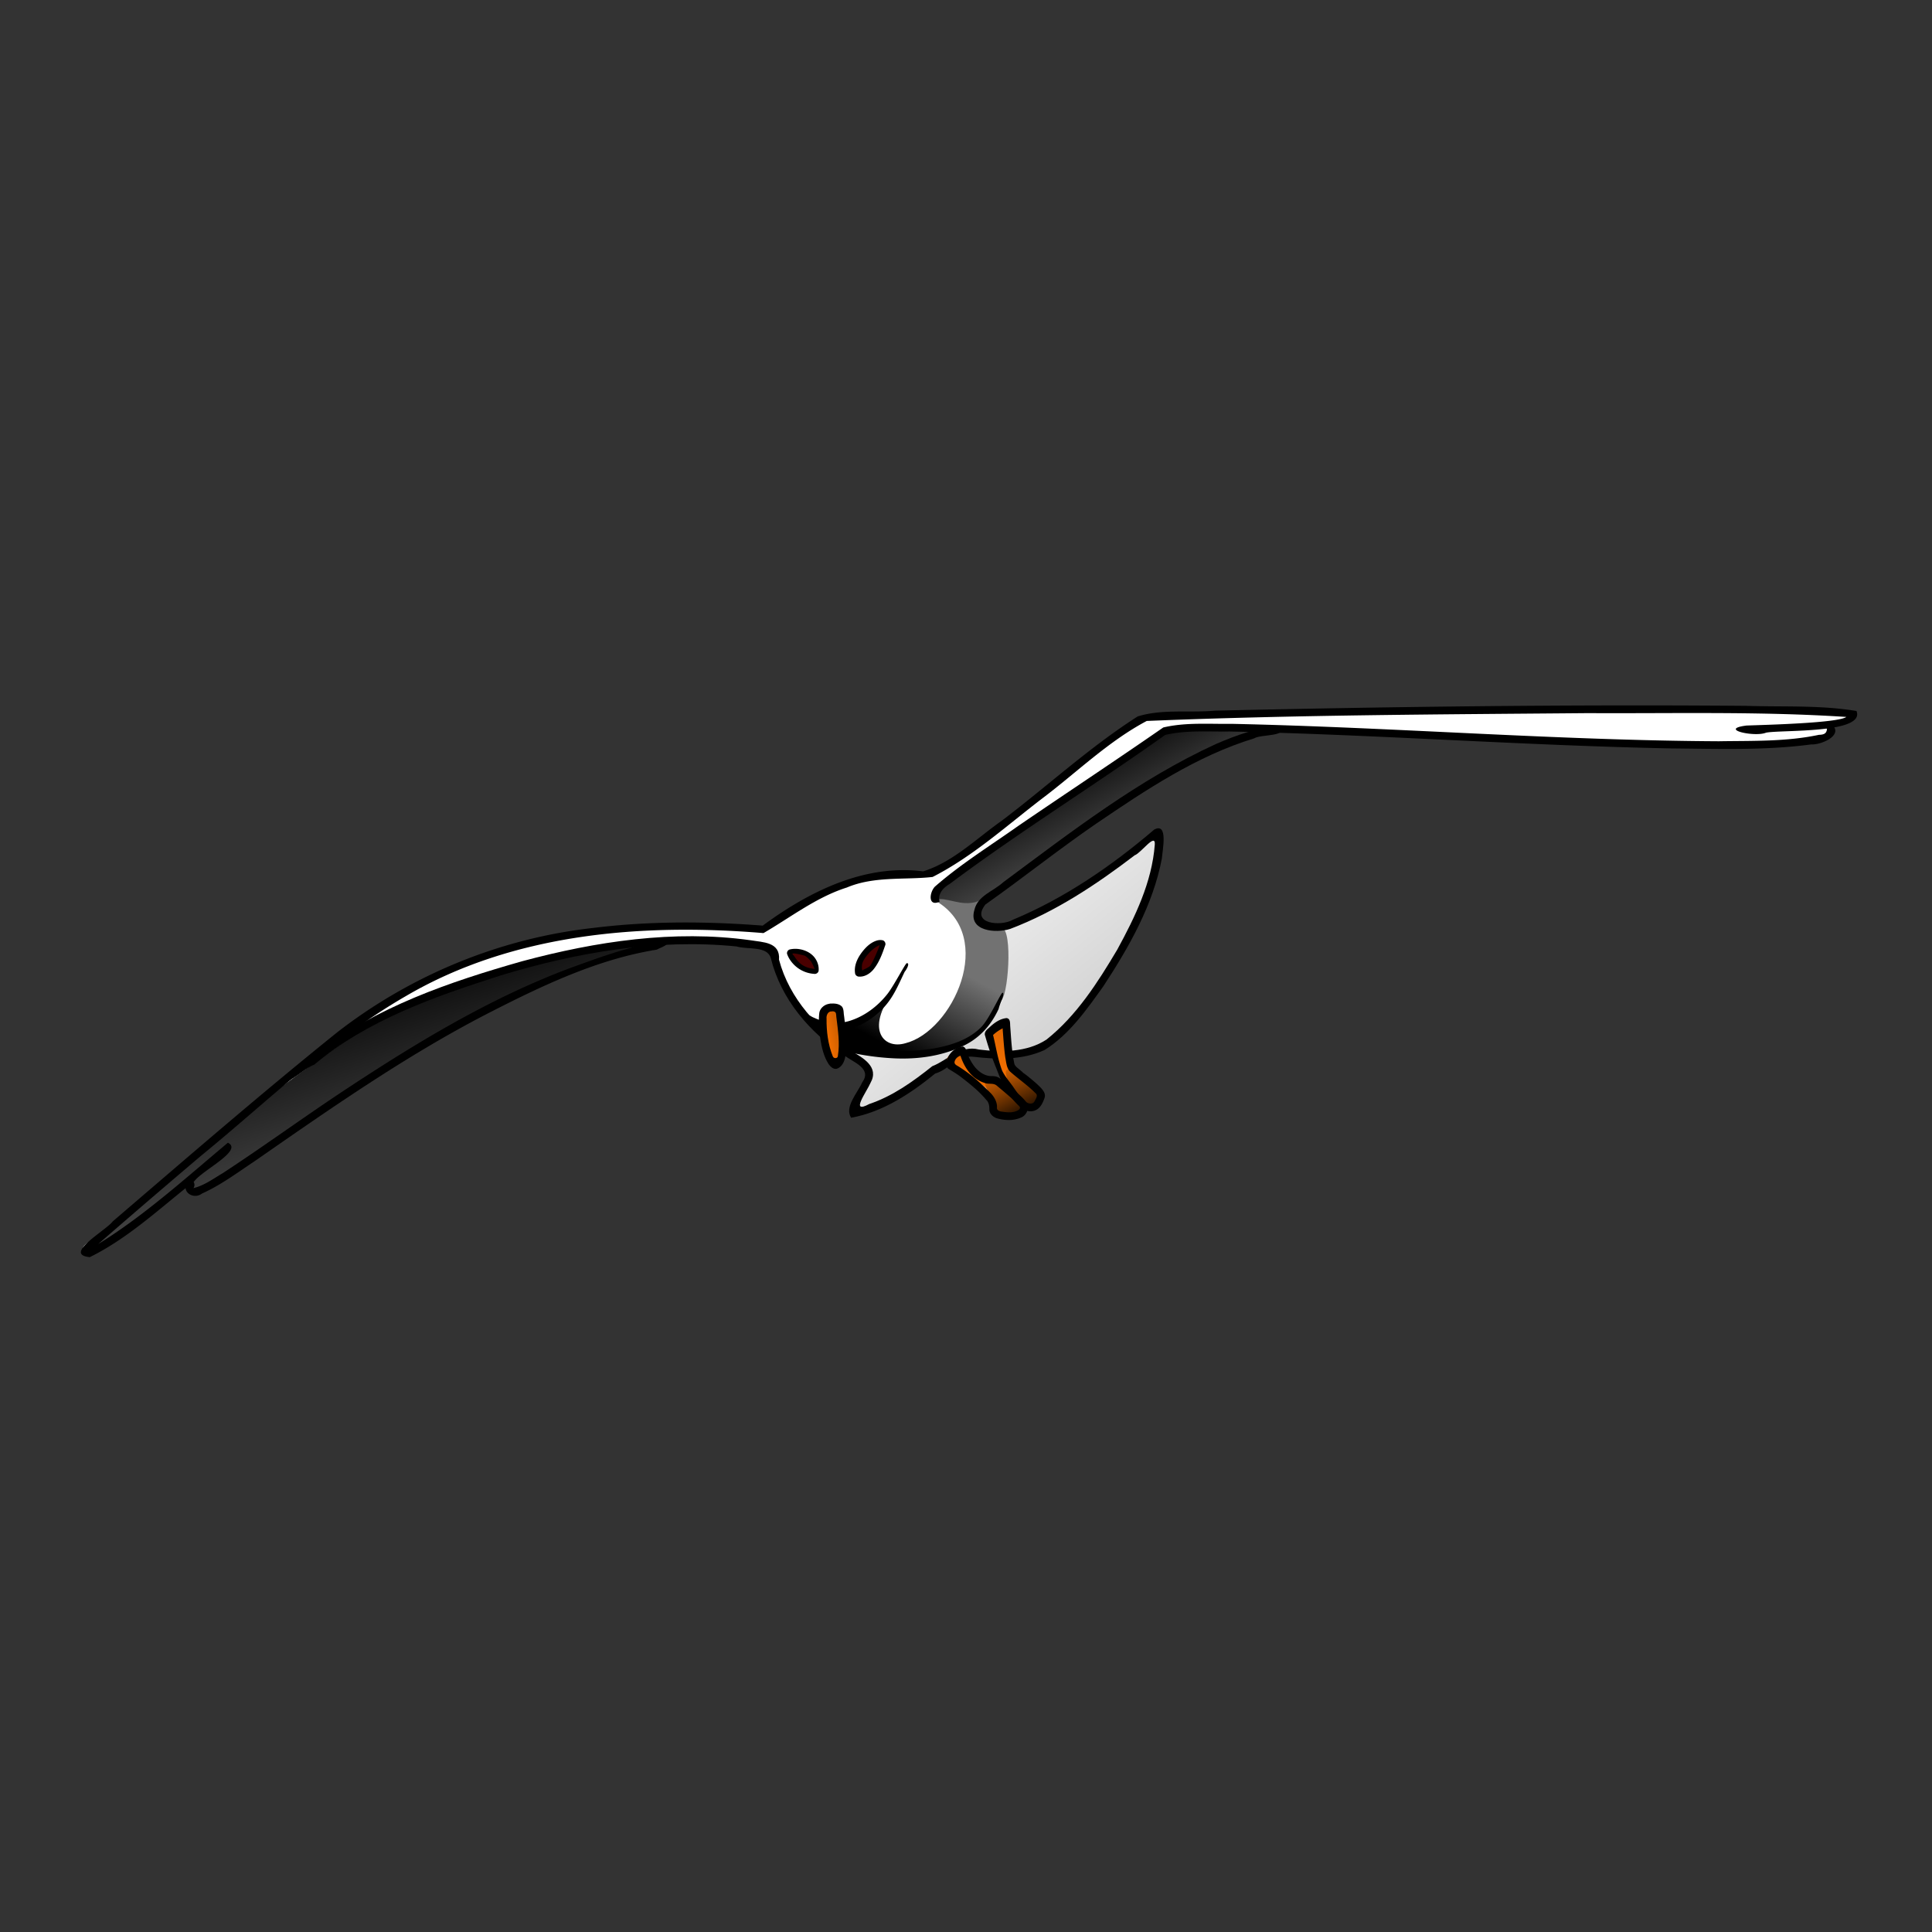 <?xml version="1.0" encoding="UTF-8"?>
<svg width="128" height="128" xmlns="http://www.w3.org/2000/svg" xmlns:xlink="http://www.w3.org/1999/xlink">
 <rect width="100%" height="100%" fill="#333333" stroke="none"/>
 <defs>
  <linearGradient id="l" x1="133.96" x2="138.7" y1="123.34" y2="132.49" gradientTransform="scale(1.07 .935)" gradientUnits="userSpaceOnUse" xlink:href="#a"/>
  <linearGradient id="b">
   <stop offset="0"/>
   <stop stop-color="#727272" offset="1"/>
  </linearGradient>
  <linearGradient id="a">
   <stop stop-color="#d36100" offset="0"/>
   <stop stop-color="#ff7400" offset="1"/>
  </linearGradient>
  <linearGradient id="j" x1="299.67" x2="302.9" y1="64.242" y2="66.33" gradientTransform="scale(.574 1.742)" gradientUnits="userSpaceOnUse" xlink:href="#a"/>
  <linearGradient id="k" x1="176.18" x2="182" y1="89.561" y2="97.719" gradientTransform="scale(.798 1.253)" gradientUnits="userSpaceOnUse" xlink:href="#a"/>
  <linearGradient id="i" x1="100.14" x2="79.627" y1="91.971" y2="111.94" gradientTransform="scale(1.371 .73)" gradientUnits="userSpaceOnUse" xlink:href="#b"/>
  <linearGradient id="h" x1="205.34" x2="173.22" y1="150.52" y2="202.44" gradientTransform="scale(1.358 .736)" gradientUnits="userSpaceOnUse" xlink:href="#b"/>
  <linearGradient id="g" x1="149.94" x2="140.13" y1="125.36" y2="111.17" gradientTransform="scale(1.137 .88)" gradientUnits="userSpaceOnUse" xlink:href="#b"/>
  <linearGradient id="f" x1="119.99" x2="155.26" y1="124.32" y2="85.55" gradientTransform="scale(1.05 .952)" gradientUnits="userSpaceOnUse">
   <stop stop-color="#c8c8c8" offset="0"/>
   <stop stop-color="#fff" offset="1"/>
  </linearGradient>
  <linearGradient id="m" x1="131.36" x2="136.5" y1="136.03" y2="127.09" gradientTransform="scale(1.077 .928)" gradientUnits="userSpaceOnUse">
   <stop offset="0"/>
   <stop stop-color="#e56900" offset="1"/>
  </linearGradient>
 </defs>
 <g fill-rule="evenodd">
  <path d="M115.8 46.94c2.46.084 4.561-.06 6.995.343.235.593-.835.683-1.854.863.452.644-.189 1.042-.8 1.003-3.06.408-6.263.243-9.343.216-8.735-.17-17.41-.718-26.14-.99-.433.136-1.588.105-1.854.279-3.826 1.166-7.206 3.472-10.486 5.7-2.497 1.715-4.865 3.775-7.338 5.523-1.003 1.281 1.524 1.703 2.323 1.244 3.435-1.433 6.55-3.57 9.37-5.98.217 1.111.052 1.45.012 2.006-.585 3.087-2.18 5.716-3.884 8.316-1.112 1.552-2.201 2.857-3.847 3.884-.655.301-1.402.39-2.108.457.018.11.18.722.202.83.017.227.56.29.713.427.46.382.718.949 1.137 1.376.174.181.03.083-.058.35-.116.347-.016.416-.394.534-.165.058-.497-.068-.66-.114-.068.204-.036.55-.241.622-.493.215-.723.191-1.232.05-.265-.08-.524.093-.52-.203a.852.852 0 00-.254-.622c-.507-.613-.97-1.271-1.599-1.752.084-.122-.236-.4-.496-.558-.033-.04-.529-.31-.546-.356-.261.181-.726.272-1.028.356-1.631 1.329-3.067 2.438-5.167 2.818-.463-.714.316-.975.622-1.676.648-.902-.757-1.851-1.346-2.285-.054.33-.15.684-.482.813-.227.073-.215.064-.394.279-.336-.516-.47-1.137-.558-1.74-.004-.029.003-.059 0-.088-.333-.299-.299-.747-.597-1.08-.054-.028-.638-.502-.647-.558-.995-1.17-1.66-2.057-2.032-3.567-.243-.83-1.54-1.058-2.285-1.282-1.617-.161-3.462-.15-5.078-.064.279.197-.513.709-.847.614-3.985.637-7.543 2.289-11.112 4.121-5.391 2.793-10.257 6.066-15.234 9.522-1.128.748-2.01 1.68-3.25 2.234-.43.327-.894-.027-.953-.47-2.037 1.64-4.084 3.464-6.436 4.622-1.814-.182 1.168-1.27 1.587-1.854 4.921-4.217 9.835-8.473 14.879-12.53 4.89-3.797 10.804-6.236 16.96-6.92 3.724-.461 7.487-.439 11.223-.151 3.052-2.245 6.73-4.094 10.626-3.593 1.988-.621 3.538-2.186 5.218-3.364 3.013-2.283 5.81-4.868 9.001-6.907 1.632-.508 3.42-.227 5.116-.38 11.703-.265 23.41-.412 35.116-.318zM63.927 69.83s-.055 1.218.774 1.384c.829.165 1.654.502 1.765.723.11.221-.555-1.78-.61-2.057l-1.93-.05z" fill="#fff"/>
  <path transform="matrix(-.406 0 0 .406 125.32 23.047)" d="M145.024 94.548c-8.122-2.763-24.366-13.815-25.454-15.406-.838 4.354 3.851 16.327 7.2 21.184 2.764 4.354 9.546 13.648 12.98 14.486 3.432.837 9.377.753 11.136.418 1.758-.335 5.191 2.177 7.368 4.103 2.177 1.926 8.206 5.359 10.802 5.275 1.172.251-2.094-5.024-2.01-5.861-.251-2.596 2.01-3.266 2.596-4.354-3.768.921-5.36.754-10.216 1.088-4.186.168-10.885-1.59-14.485-9.378-.587-4.019-1.256-9.545.083-11.555z" fill="url(#f)"/>
  <path transform="matrix(-.406 0 0 .406 125.32 23.047)" d="m176.84 109.37c-8.709 3.266-11.807-2.68-14.486-5.024 5.359 6.615 2.26 10.215-1.424 9.127-7.703-1.926-14.904-17.333-5.023-23.194 0.418-1.256-5.862 1.005-7.536-0.335 1.674 2.93 0.418 4.773-2.764 4.69-2.26-1.006-1.59 10.214-0.418 11.805s4.521 8.709 12.225 8.792c7.703 0.084 18.17-1.34 19.426-5.861z" fill="url(#g)"/>
  <path transform="matrix(-.406 0 0 .406 125.32 23.047)" d="M201.125 96.977s7.87 0 11.723 1.004c3.851 1.005 26.961 7.704 32.32 10.55 5.359 2.848 25.12 17.25 30.814 22.608 5.693 5.36 17.249 14.067 17.75 15.24.503 1.172-1.339 1.004-2.344.167-1.004-.837-14.067-10.885-14.067-10.885s.838 2.177 0 2.177c-.837 0-21.435-12.895-23.78-14.57-3.684-3.851-23.277-14.569-24.784-15.239-1.508-.67-21.77-10.048-24.283-9.88-2.512.167-3.349-1.172-3.349-1.172z" fill="url(#h)"/>
  <path transform="matrix(-.406 0 0 .406 125.32 23.047)" d="m102.32 62.479s14.905-0.837 15.743-0.502c0.837 0.334 35 24.282 36.004 24.784 1.005 0.503 3.517 3.182 1.34 3.182s-4.354 1.507-7.2 0c-2.848-1.507-27.298-19.593-30.312-20.598s-13.565-6.866-15.574-6.866z" fill="url(#i)"/>
  <path d="M84.721 48.095c.76.729-1.188.536-1.622.82-3.827 1.167-7.197 3.427-10.476 5.656-2.498 1.714-4.865 3.608-7.338 5.356-1.004 1.282 1.022 1.47 1.82 1.01 3.435-1.433 6.548-3.568 9.368-5.978.936-.491.545 1.353.505 1.91-.585 3.087-2.176 5.877-3.88 8.476-1.111 1.553-2.248 3.193-3.893 4.221-1.468.675-3.126.633-4.696.45-1.053-.144-1.645.858-2.55 1.109-1.631 1.329-3.47 2.548-5.57 2.929-.462-.714.431-1.65.738-2.35.664-.926-.593-1.318-1.164-1.765-2.307-1.508-4.226-3.743-4.895-6.463-.243-.829-1.534-.548-2.28-.773-5.264-.524-10.579.392-15.61 1.92-4.353 1.394-8.838 2.95-12.362 5.916-.636.243-1.053.776-2.005 1.222.455-.568 1.48-1.317 2.157-1.967 3.921-3.08 8.858-4.754 13.62-6.108 4.9-1.316 10.054-2.098 15.117-1.395.84.141 1.997.11 1.907 1.291.687 2.583 2.586 4.646 4.798 6.055.757.443 1.863 1.047 1.26 2.113-.248.583-1.39 2.103-.077 1.393 1.559-.524 2.9-1.492 4.174-2.505 1.011-.39 1.856-1.424 3.093-1.103 1.496.185 3.168.193 4.473-.66 1.997-1.588 3.396-3.785 4.685-5.954 1.18-2.162 2.302-4.47 2.49-6.963.06-.822-.91.559-1.334.708-2.537 1.939-5.24 3.735-8.239 4.874-.935.308-2.813.172-2.376-1.265.22-.942 1.262-1.227 1.909-1.826 4.505-3.339 8.987-6.824 14.114-9.168 1.319-.567 2.7-1.066 4.14-1.186z"/>
  <path d="M115.61 46.762c2.46.085 4.954-.06 7.388.343.6 1.515-4.995 1.238-5.991 1.436-.76.314-3.193-.232-1.296-.472 1.266-.046 6.07-.166 6.614-.57-5.7-.374-11.421-.222-17.13-.252-9.741.085-19.487.116-29.22.518-2.557 1.355-4.656 3.428-6.958 5.16-2.348 1.8-4.58 3.824-7.228 5.176-1.814.207-3.865-.07-5.679.698-2.024.64-3.732 1.98-5.526 3.02-8.05-.665-16.592.01-23.7 4.178-5.006 2.884-9.145 6.969-13.596 10.602a713.28 713.28 0 00-6.783 5.824c3.096-1.915 5.808-4.387 8.595-6.715 1.032.51-1.677 1.81-2.226 2.552-2.241 1.754-4.359 3.767-6.927 5.03-1.814-.181 1.103-1.785 1.522-2.37 4.922-4.216 9.831-8.472 14.875-12.529 4.891-3.797 10.803-6.23 16.96-6.913 3.723-.462 7.493-.442 11.229-.154 3.052-2.245 6.73-4.094 10.626-3.593 1.987-.621 3.536-2.182 5.216-3.36 3.013-2.284 5.809-4.867 9-6.906 1.631-.507 3.423-.228 5.118-.382 11.703-.264 23.41-.415 35.116-.32z"/>
  <path d="M121.31 47.956c.921.72-.634 1.405-1.307 1.363-3.06.408-6.16.293-9.24.266-9.772-.19-19.525-.915-29.296-1.122-1.422.022-2.88-.1-4.274.229-4.708 3.353-9.631 6.401-14.264 9.863-.473.28-.805.676-.678 1.183-.77.352-.69-.584-.318-.99 1.717-1.504 3.669-2.713 5.529-4.029 3.195-2.184 6.43-4.318 9.608-6.522 1.492-.352 3.05-.219 4.571-.24 10.75.232 21.481 1.098 32.237 1.153 2.211-.037 4.457.036 6.632-.426.797-.012.321-.546.8-.728zM43.966 62.364c.544.151.015.323-.466.556-3.985.637-7.737 2.455-11.306 4.288-5.39 2.792-10.37 6.284-15.348 9.74-1.128.748-2.223 1.572-3.463 2.127-.548.417-1.372-.077-1-.752.246-.438.665.072.432.393.711-.169 1.315-.623 1.938-.989 2.884-1.888 5.664-3.93 8.551-5.816 4.587-3.01 9.337-5.858 14.495-7.785 1.951-.71 4.101-1.509 6.167-1.762zM66.423 65.77c.18.043-.188.729-.262 1.076-.525 1.132-1.326 2.002-2.47 2.505-1.375.627-2.882.83-4.375.77a17.324 17.324 0 01-4.114-.681c-.228-.098-.127-.505.122-.477.288.061.567.155.857.21 1.843.422 3.768.612 5.644.297 1.17-.206 2.366-.579 3.203-1.443.524-.533 1.294-2.284 1.395-2.256zM60.08 63.812c.218-.01-.01.41-.143.57-.49 1.019-.802 1.834-1.625 2.614-.723.677-1.641 1.2-2.646 1.268-.846.066-1.487-.256-2.21-.685-.66-.542-.272-.406-.04-.385.193.031.344.174.525.238.75.348 1.63.45 2.42.18.966-.316 1.802-.966 2.423-1.747.45-.57 1.201-2.055 1.296-2.053z"/>
  <path transform="matrix(-.406 0 0 .406 125.32 23.047)" d="m171.66 107.95s2.04-1.36 2.448 0.137c0.408 1.496-0.136 7.073-1.088 8.025s-1.768 0-1.768-0.816-0.136-6.529 0.408-7.345z" fill="url(#j)"/>
  <path d="M55.002 66.49c.274-.016.594-.006.792.213.129.197.087.446.136.667.102.858.213 1.733.081 2.595-.052.333-.208.704-.544.835-.227.073-.436-.113-.559-.284-.336-.516-.476-1.133-.565-1.735-.062-.53-.123-1.068-.07-1.602.012-.342.308-.61.63-.67.033-.008.066-.014.099-.018zm.089.521c-.248-.012-.356.276-.329.483-.01.843.098 1.698.41 2.485.062.179.354.163.344-.046.13-.818.005-1.644-.094-2.457-.03-.133-.001-.285-.07-.403-.066-.068-.173-.084-.261-.062z"/>
  <path d="M58.377 62.58c-.476-.17-1.565 1.157-1.53 1.6.748.577 1.496-1.123 1.53-1.6z" fill="#4a0000"/>
  <path d="M58.442 62.289c.165.014.273.217.196.363-.188.556-.397 1.123-.774 1.582-.227.27-.557.48-.92.47-.14.01-.279-.084-.294-.228-.07-.455.118-.906.373-1.274.262-.37.593-.727 1.034-.877a.802.802 0 01.385-.036zm-.155.332c-.432.138-1.07.826-1.168 1.251-.015.055-.047.452.042.398.123-.064.41-.182.495-.289.187-.254.52-1.069.631-1.36z"/>
  <path d="M53.989 64.383c0-1.429-1.123-1.292-1.53-1.292 0 .646.407.952 1.53 1.292z" fill="#4a0000"/>
  <path d="M52.97 62.885c.405.066.803.268 1.04.611.162.234.25.525.227.81-.014.14-.162.24-.298.215a2.066 2.066 0 01-1.549-.86 1.729 1.729 0 01-.246-.469.258.258 0 01.224-.298c.198-.04.403-.042.602-.009zm-.408.393c.176.195.415.833 1.411.914a3.706 3.706 0 00-.254-.518c-.085-.088-.322-.346-.445-.37-.078-.013-1.009-.28-.712-.026z"/>
  <path transform="matrix(-.406 0 0 .406 125.32 23.047)" d="m144.46 110.13s2.72 1.224 2.856 1.769c0.137 0.544-2.312 6.665-3.128 8.025s-2.857 4.625-3.945 3.945-2.04-1.497-1.632-2.177 4.353-2.992 4.625-3.944c0.272-0.953 1.224-6.938 1.224-7.618z" fill="url(#k)"/>
  <path transform="matrix(-.406 0 0 .406 125.32 23.047)" d="m151.67 114.62s3.4 0.68 2.177 2.04c-1.225 1.36-5.985 3.4-6.393 4.625-0.409 1.224-0.137 3.673-1.769 3.809s-3.536 0.544-3.944-0.408c-0.409-0.952 3.536-5.033 4.08-5.033s2.993-0.544 3.537-1.224 1.632-3.537 2.312-3.809z" fill="url(#l)"/>
  <path transform="matrix(-.406 0 0 .406 125.32 23.047)" d="M138.828 122.013s3.098-2.764 3.768-3.685c.67-.92 1.34-.837 1.842-.418.503.418-1.088 3.349.251 2.428 1.34-.921 2.596-1.591 3.099-.837.502.753-.503 1.59-.67 2.763-.67 1.088-.503 2.428-1.005 2.847-2.26.25-4.522.335-4.69-.586-.167-.922-2.176-.252-2.595-2.512z" fill="url(#m)"/>
  <path d="M66.72 67.456c.22.054.198.322.207.5.062.814.098 1.636.26 2.44.017.226.222.344.375.48.46.383.948.735 1.367 1.163.174.18.366.422.278.69-.116.346-.297.737-.675.855-.356.124-.747-.035-1.002-.293-.394-.363-.71-.805-.987-1.262-.24-.44-.396-.921-.59-1.383a20.1 20.1 0 01-.683-2.013c-.09-.22.08-.396.237-.522.326-.315.72-.619 1.186-.66l.026.005zm-.292.673c-.23.12-.448.264-.635.444.196.779.3 1.558.585 2.307.162.4.508.778.755 1.135.235.35.489.698.816.967.164.148.474.219.592-.02.082-.167.26-.388.058-.542-.525-.53-1.149-.95-1.704-1.447-.216-.25-.227-.598-.29-.907-.086-.613-.124-1.23-.172-1.847l-.005-.09z"/>
  <path d="M63.8 69.335c.198.064.225.295.28.465.213.496.491 1.002.961 1.297.205.13.445.206.689.197.188.002.382.04.53.165.316.226.585.51.89.75.31.267.644.518.873.86.193.358-.015.845-.392.977-.493.216-1.06.188-1.569.048-.265-.08-.517-.305-.514-.6 0-.222-.033-.465-.206-.623-.507-.613-1.139-1.105-1.768-1.587-.247-.176-.508-.332-.768-.49-.178-.22-.108-.535.007-.767.186-.361.55-.653.962-.692h.025zm-.165.609c-.193.054-.369.223-.395.426-.008.152.146.213.253.28.809.501 1.527 1.136 2.186 1.819.227.258.407.595.37.949.016.172.214.222.358.234.36.056.765.091 1.084-.119.138-.078.087-.28-.018-.366-.479-.434-.97-.856-1.467-1.268-.234-.159-.535-.046-.785-.157-.528-.16-.955-.555-1.236-1.021a3.597 3.597 0 01-.35-.777z"/>
 </g>
</svg>

